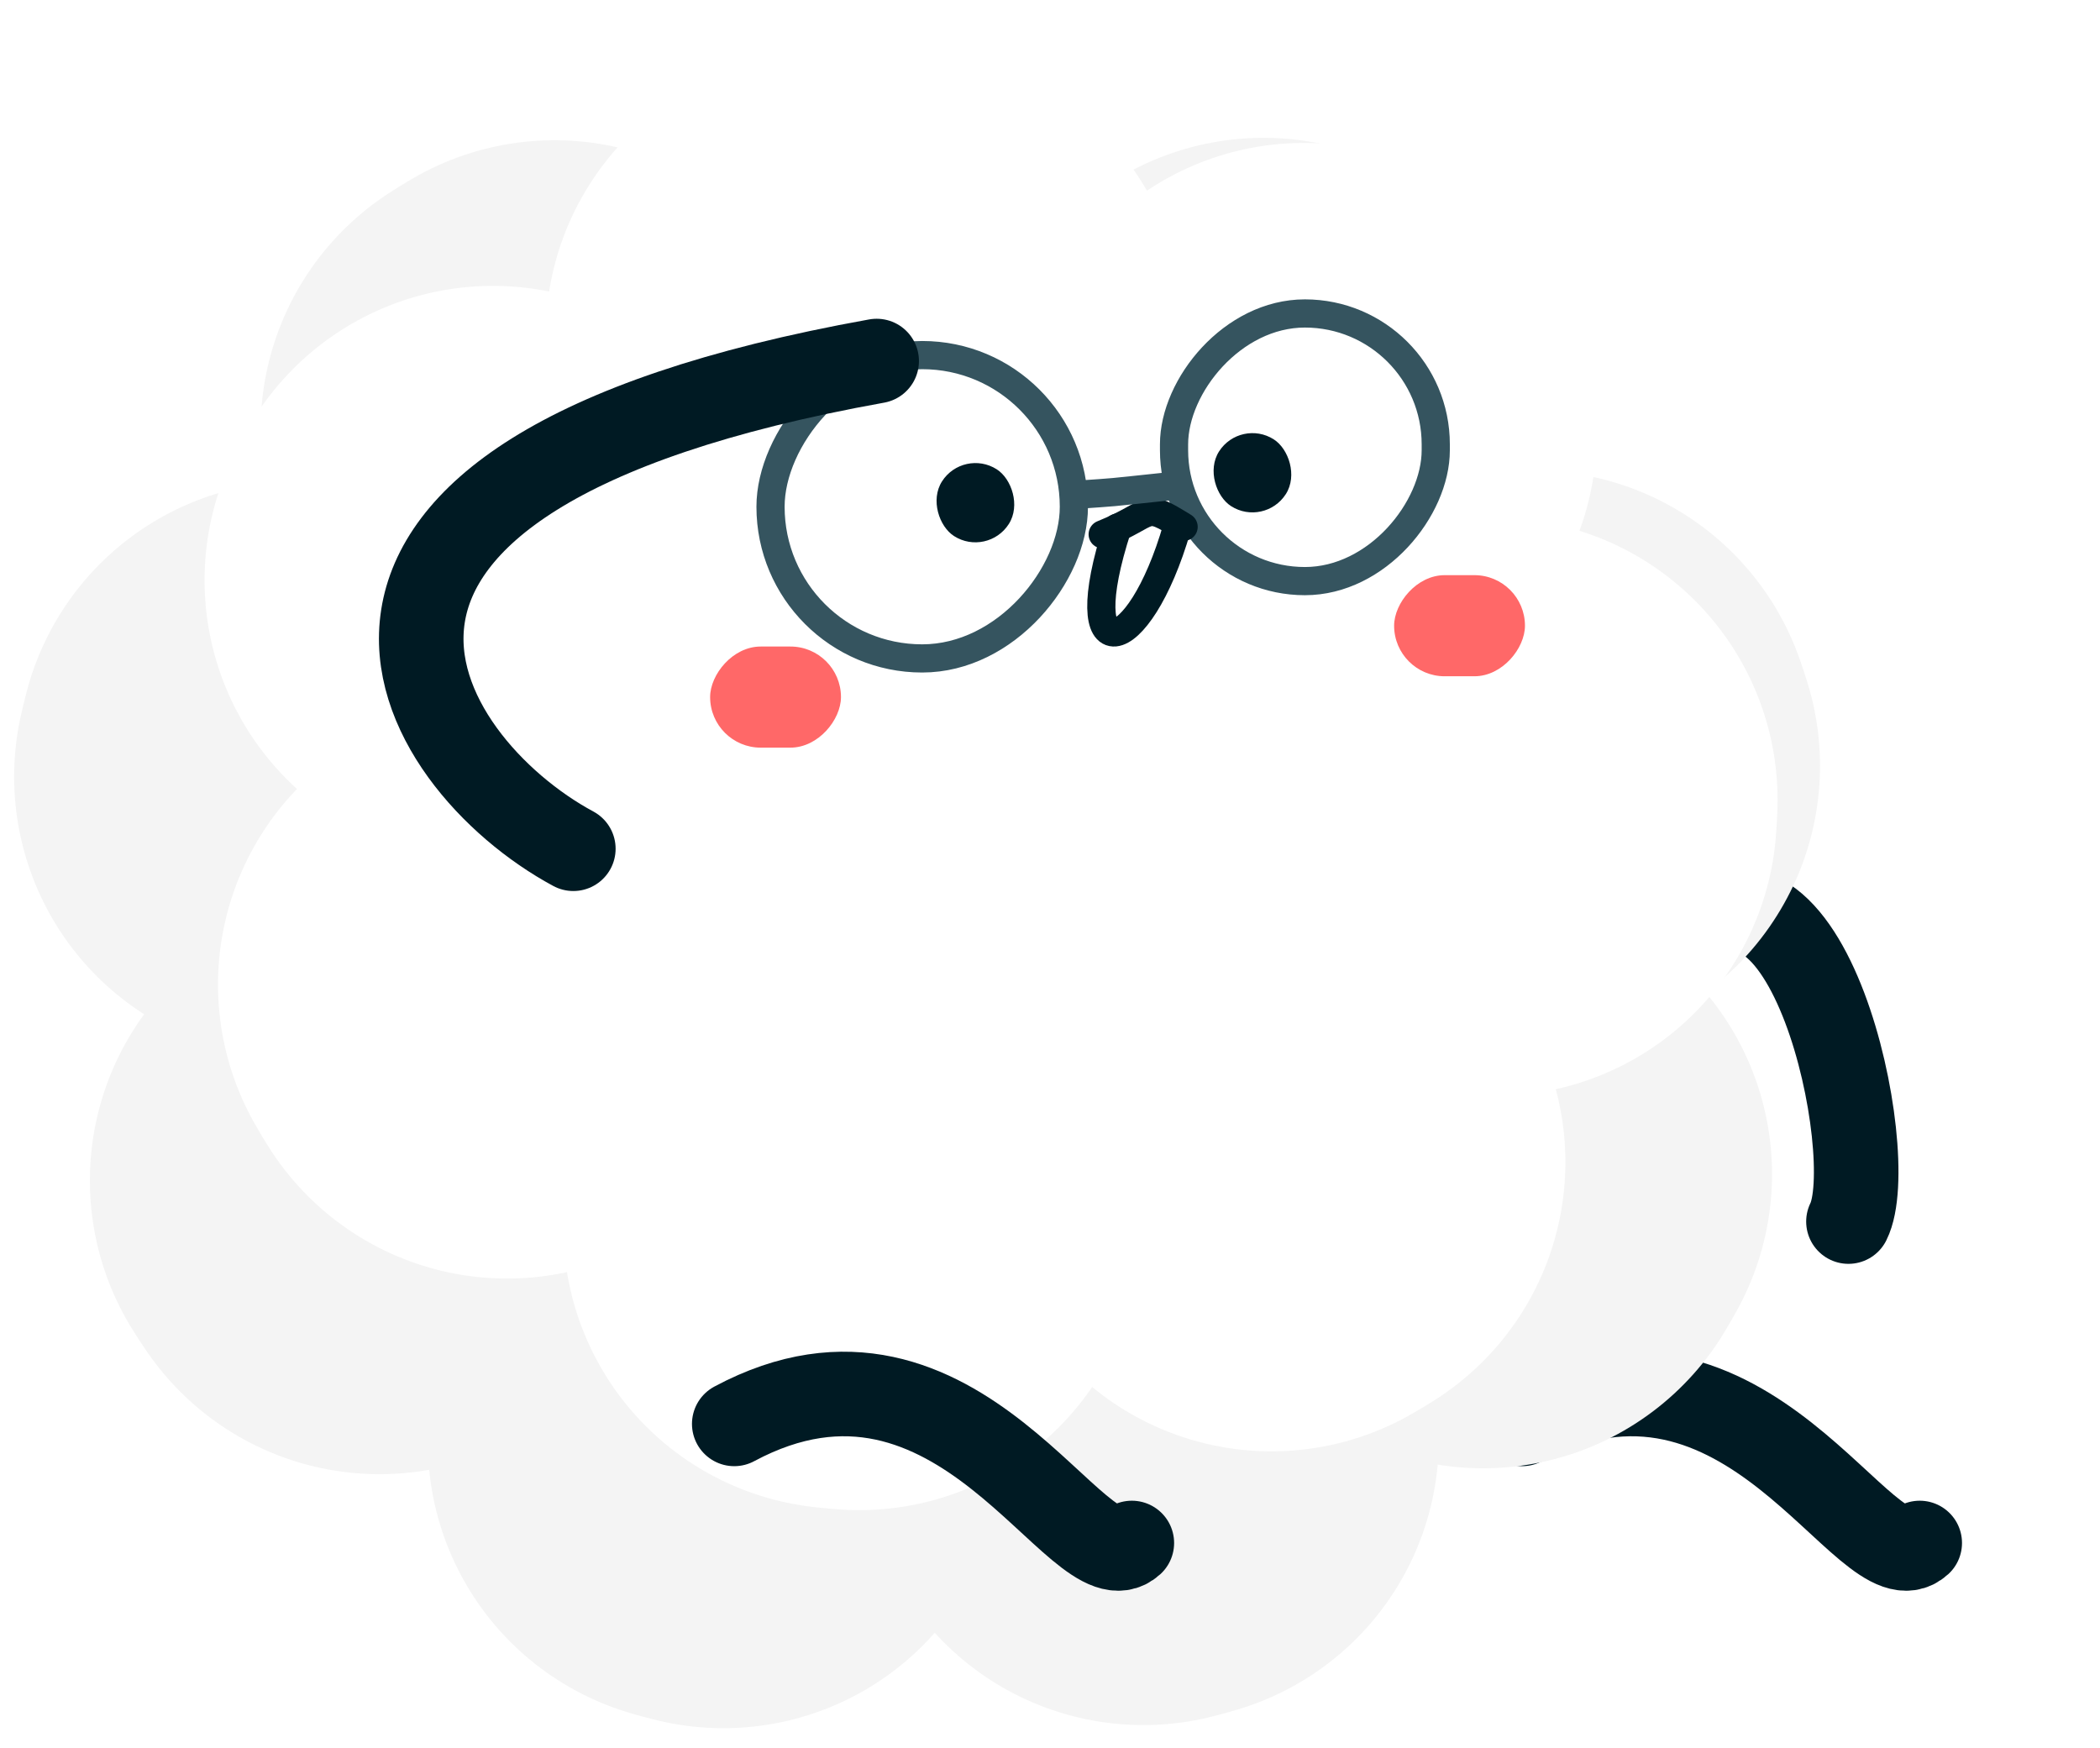 <svg width="149" height="124" viewBox="0 0 149 124" fill="none" xmlns="http://www.w3.org/2000/svg">
<path d="M108 101.031C124.025 92.448 132.462 112.895 136.209 109.481" stroke="#001A23" stroke-width="6" stroke-linecap="round"/>
<path d="M119.433 66.581C128.216 57.475 133.473 82.033 131.152 86.675" stroke="#001A23" stroke-width="6" stroke-linecap="round"/>
<rect x="20" y="24.352" width="90.733" height="79.338" rx="39.669" fill="#F4F4F4" stroke="#F4F4F4" stroke-width="40" stroke-linecap="round" stroke-linejoin="round" stroke-dasharray="1 30"/>
<rect x="31.181" y="23.507" width="74.975" height="63.729" rx="31.864" fill="white" stroke="white" stroke-width="40" stroke-linecap="round" stroke-linejoin="round" stroke-dasharray="1 30"/>
<rect width="18.569" height="18.991" rx="9.284" transform="matrix(-1 0 0 1 101.87 22.241)" stroke="#35545F" stroke-width="2" stroke-linecap="round" stroke-linejoin="round"/>
<rect width="21.523" height="21.523" rx="10.761" transform="matrix(-1 0 0 1 76.194 25.195)" stroke="#35545F" stroke-width="2" stroke-linecap="round" stroke-linejoin="round"/>
<g filter="url(#filter0_f_97_3130)">
<rect width="9.284" height="7.174" rx="3.587" transform="matrix(-1 0 0 1 59.669 45.874)" fill="#FF6868"/>
</g>
<g filter="url(#filter1_f_97_3130)">
<rect width="9.284" height="7.174" rx="3.587" transform="matrix(-1 0 0 1 108.2 40.81)" fill="#FF6868"/>
</g>
<rect width="5.623" height="5.623" rx="2.812" transform="matrix(0.538 -0.843 -0.843 -0.538 89.721 37.427)" fill="#001A23"/>
<rect width="5.623" height="5.623" rx="2.812" transform="matrix(0.538 -0.843 -0.843 -0.538 70.065 39.551)" fill="#001A23"/>
<path d="M52.097 101.031C68.123 92.448 76.559 112.895 80.306 109.481" stroke="#001A23" stroke-width="6" stroke-linecap="round"/>
<path d="M78.238 37.914C82.036 36.379 80.981 35.535 83.98 37.382" stroke="#001A23" stroke-width="2" stroke-linecap="round"/>
<path d="M79.293 37.433C75.917 47.772 80.77 46.929 83.513 37.433" stroke="#001A23" stroke-width="2" stroke-linecap="round"/>
<path d="M76.354 35.11C79.57 34.882 77.913 35.036 83.368 34.46" stroke="#35545F" stroke-width="2" stroke-linecap="round"/>
<path d="M62.201 25.617C16.413 33.847 29.326 54.111 40.679 60.222" stroke="#001A23" stroke-width="6" stroke-linecap="round"/>
<defs>
<filter id="filter0_f_97_3130" x="10.385" y="5.874" width="89.284" height="87.174" filterUnits="userSpaceOnUse" color-interpolation-filters="sRGB">
<feFlood flood-opacity="0" result="BackgroundImageFix"/>
<feBlend mode="normal" in="SourceGraphic" in2="BackgroundImageFix" result="shape"/>
<feGaussianBlur stdDeviation="20" result="effect1_foregroundBlur_97_3130"/>
</filter>
<filter id="filter1_f_97_3130" x="58.916" y="0.81" width="89.284" height="87.174" filterUnits="userSpaceOnUse" color-interpolation-filters="sRGB">
<feFlood flood-opacity="0" result="BackgroundImageFix"/>
<feBlend mode="normal" in="SourceGraphic" in2="BackgroundImageFix" result="shape"/>
<feGaussianBlur stdDeviation="20" result="effect1_foregroundBlur_97_3130"/>
</filter>
</defs>
</svg>
